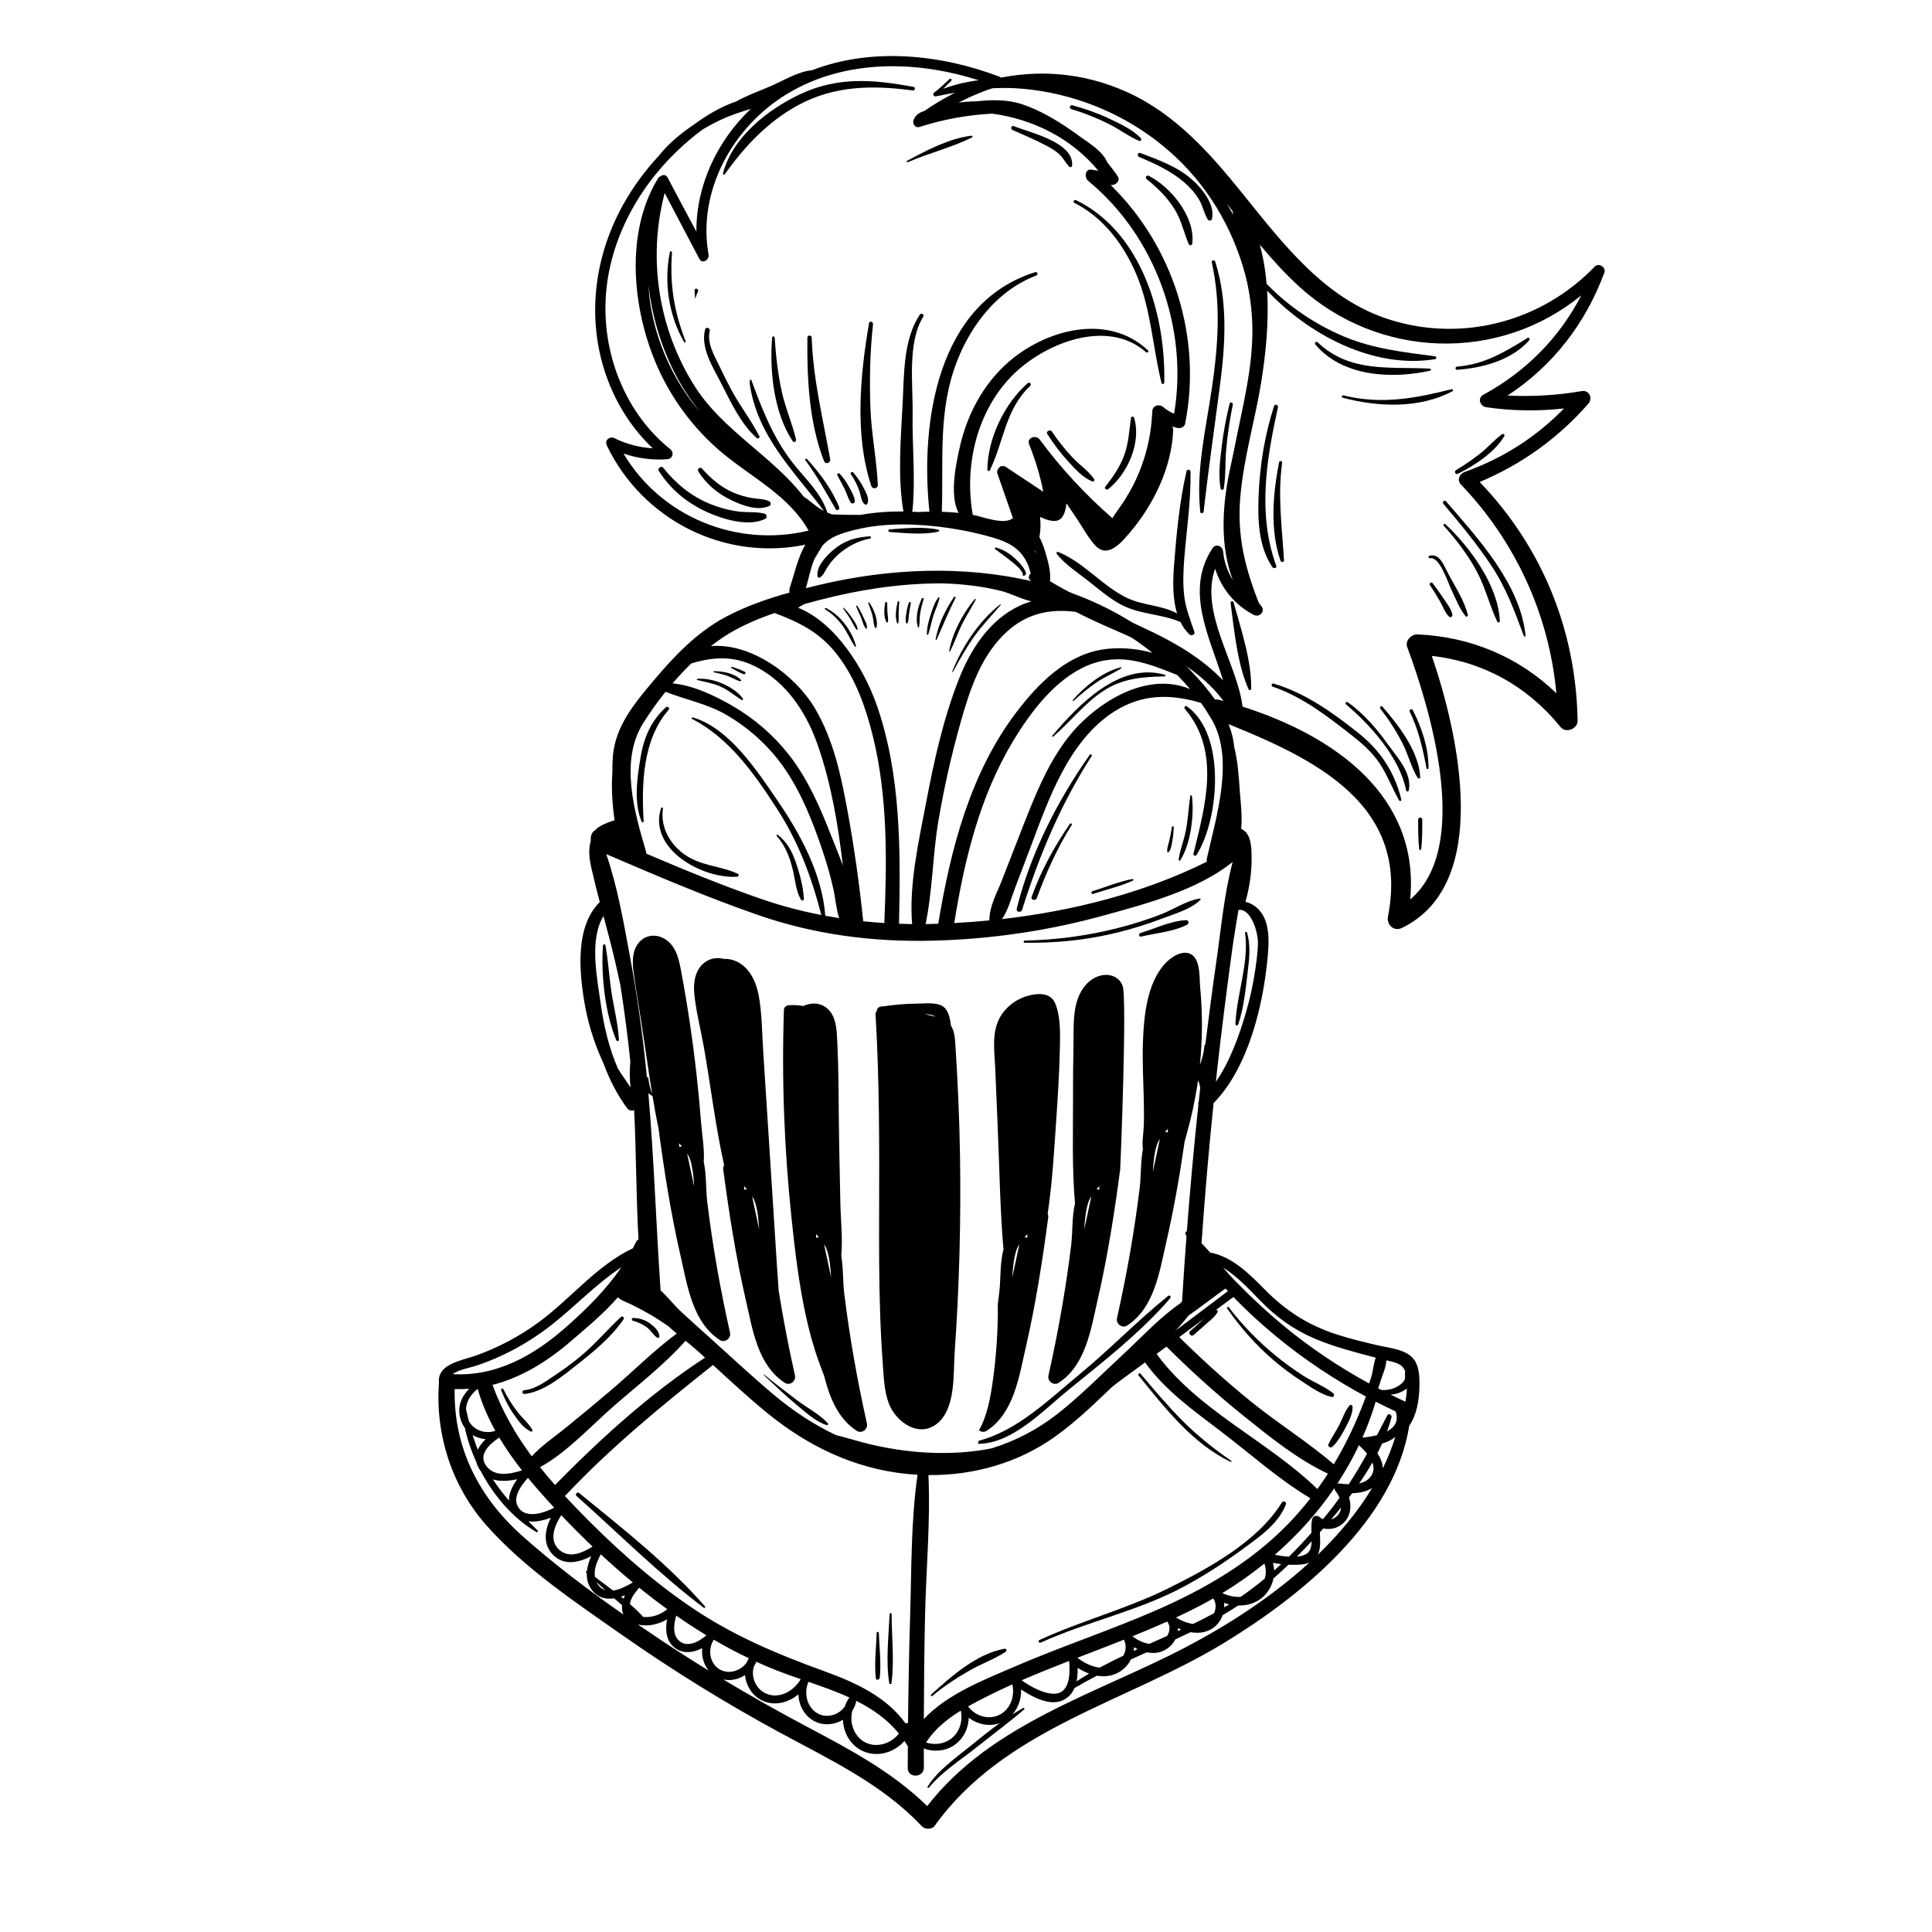 <?xml version="1.0" encoding="utf-8"?>
<!-- Generator: Adobe Illustrator 27.5.0, SVG Export Plug-In . SVG Version: 6.00 Build 0)  -->
<svg version="1.1" xmlns="http://www.w3.org/2000/svg" xmlns:xlink="http://www.w3.org/1999/xlink" x="0px" y="0px"
	width="300" height="300" viewBox="-15 20 250 250" style="enable-background:new 0 0 500 500;" xml:space="preserve">
<g id="objects">	
	<g>
		<g>
			<g>
				<g>
					<path d="M130.272,147.587c-0.448-1.253-1.769-1.671-2.983-1.314c-1.411,0.414-2.377,1.668-2.842,3.012
						c-0.642,1.856-0.497,3.994-0.537,5.928c-0.049,2.325-0.066,4.651-0.061,6.976c0.008,4.463-0.142,9.063,0.257,13.537
						c-0.403,1.684-0.301,3.786-0.487,5.314c-0.691,5.698-1.693,11.349-2.95,16.948c-0.165,0.737,0.674,1.372,1.325,0.946
						c3.527-2.308,4.17-6.954,5.048-10.767c1.28-5.553,2.162-11.196,2.91-16.842C129.986,171.071,130.858,149.227,130.272,147.587z
						 M125.308,179.07c0.068-1.21,0.185-2.401,0.496-3.406c0.096-0.311,0.243-0.606,0.42-0.892
						C125.915,176.204,125.613,177.637,125.308,179.07z M127.238,173.957c-0.113-0.051-0.235-0.073-0.354-0.067
						c0.121-0.139,0.245-0.277,0.374-0.413C127.253,173.637,127.246,173.798,127.238,173.957z"/>
					<path d="M121.544,149.837c-0.577-1.399-2.196-1.342-3.472-0.999c-1.592,0.427-3.016,1.507-3.772,2.982
						c-0.99,1.932-0.608,4.284-0.521,6.368c0.111,2.658,0.221,5.316,0.336,7.974c0.224,5.167,0.289,10.38,0.736,15.539
						c-0.473,1.72-0.351,3.949-0.545,5.548c-0.06,0.491-0.125,0.981-0.189,1.471c0.034,3.363-0.192,6.728-0.653,10.003
						c-0.299,2.12-0.709,4.455-1.783,6.356c0.273,0.218,0.662,0.285,1,0.064c3.527-2.308,4.17-6.954,5.048-10.767
						c1.28-5.553,2.162-11.196,2.91-16.842c0.023-0.178-0.009-0.329-0.073-0.458c0.633-4.252,0.868-8.626,1.158-12.881
						c0.179-2.625,0.34-5.256,0.404-7.886C122.177,154.307,122.327,151.735,121.544,149.837z M115.995,185.281
						c0.068-1.21,0.184-2.401,0.496-3.406c0.096-0.311,0.243-0.606,0.42-0.892C116.602,182.415,116.3,183.848,115.995,185.281z
						 M117.925,180.168c-0.113-0.051-0.235-0.073-0.353-0.067c0.121-0.139,0.245-0.277,0.374-0.413
						C117.94,179.848,117.933,180.008,117.925,180.168z"/>
					<path d="M87.869,197.987c-0.819-3.645-1.526-7.313-2.113-11.001c-0.173-2.311-0.31-4.624-0.458-6.936
						c-0.341-5.328-0.683-10.657-1.024-15.985c-0.171-2.664-0.335-5.329-0.513-7.993c-0.162-2.417-0.147-4.937-0.598-7.319
						c-0.321-1.697-1.139-3.485-2.757-4.298c-0.547-0.275-1.158-0.403-1.752-0.378c-0.797-0.195-1.642-0.109-2.361,0.386
						c-1.31,0.901-1.597,2.582-1.46,4.058c0.212,2.285,0.816,4.574,1.219,6.833c0.912,5.118,1.512,10.35,2.654,15.425
						c-0.097,0.143-0.15,0.326-0.121,0.546c0.748,5.646,1.63,11.289,2.91,16.842c0.879,3.812,1.521,8.459,5.048,10.767
						C87.195,199.359,88.034,198.723,87.869,197.987z M81.3,173.957c-0.008-0.16-0.015-0.32-0.021-0.48
						c0.129,0.136,0.254,0.274,0.374,0.413C81.535,173.884,81.413,173.907,81.3,173.957z M82.313,174.772
						c0.177,0.286,0.324,0.582,0.42,0.892c0.312,1.005,0.428,2.196,0.496,3.406C82.925,177.637,82.623,176.204,82.313,174.772z"/>
					<path d="M97.182,204.198c-1.257-5.599-2.259-11.25-2.95-16.948c-0.165-1.36-0.102-3.174-0.37-4.744
						c0.197-2.252-0.076-4.639-0.121-6.883c-0.05-2.483-0.101-4.966-0.151-7.449c-0.097-4.78-0.016-9.602-0.302-14.374
						c-0.082-1.369-0.388-2.898-1.691-3.619c-0.836-0.463-1.809-0.389-2.647-0.002c-0.601-0.114-1.216-0.146-1.882-0.102
						c-0.331,0.022-0.614,0.239-0.626,0.594c-0.311,8.997,0.042,18.01,0.981,26.963c0.442,4.211,0.945,8.441,1.845,12.582
						c0.439,2.021,0.981,4.022,1.684,5.968c0.218,0.603,0.442,1.225,0.687,1.841c0.712,2.793,1.771,5.519,4.217,7.12
						C96.508,205.57,97.348,204.934,97.182,204.198z M92.047,181.875c0.311,1.005,0.428,2.196,0.496,3.406
						c-0.305-1.433-0.606-2.866-0.916-4.298C91.804,181.269,91.951,181.564,92.047,181.875z M90.613,180.168
						c-0.008-0.16-0.015-0.32-0.021-0.48c0.129,0.136,0.254,0.274,0.374,0.413C90.848,180.095,90.726,180.118,90.613,180.168z"/>
					<path d="M67.874,118.071c0.422-2.561,1.339-4.793,3.289-6.543c0.227-0.204,0.56,0.089,0.353,0.327
						c-3.349,3.844-3.514,9.572-3.228,14.427c0.009,0.159-0.205,0.173-0.26,0.042C66.984,123.83,67.443,120.686,67.874,118.071z"/>
					<path d="M138.559,111.39c5.139,3.582,4.207,14.623,1.271,19.235c-0.126,0.198-0.46,0.099-0.399-0.151
						c1.526-6.222,3.562-13.266-1.112-18.746C138.181,111.566,138.346,111.242,138.559,111.39z"/>
					<path d="M85.66,128.029c1.102,0.863,1.789,2.056,2.251,3.367c0.53,1.501,1.041,3.339,1.112,4.93
						c0.008,0.193-0.266,0.28-0.366,0.111c-0.679-1.143-0.75-2.559-1.057-3.836c-0.396-1.649-0.951-3.124-2.083-4.417
						C85.428,128.083,85.552,127.945,85.66,128.029z"/>
					<path d="M116.567,137.569c1.786-7.129,5.223-13.898,9.434-19.88c0.107-0.152,0.365-0.024,0.261,0.139
						c-4.013,6.247-6.776,12.848-9.005,19.906C117.121,138.163,116.455,138.018,116.567,137.569z"/>
					<path d="M118.497,136.053c1.216-3.406,2.909-6.476,4.95-9.446c0.096-0.14,0.332-0.022,0.238,0.127
						c-1.858,2.966-3.32,6.198-4.523,9.477C119.012,136.618,118.348,136.469,118.497,136.053z"/>
					<path d="M113.886,90.852c1.253,0.337,2.24,1.118,3.108,2.069c0.19,0.208,1.308,1.542,0.421,1.578
						c-0.046,0.002-0.091-0.047-0.076-0.094c0.167-0.504-1.324-1.647-1.66-1.919c-0.614-0.497-1.275-0.946-1.904-1.425
						C113.675,90.986,113.773,90.822,113.886,90.852z"/>
					<path d="M92.895,91.105c1.411-1.187,2.849-1.582,4.652-1.708c0.205-0.014,0.202,0.283,0.008,0.312
						c-1.513,0.224-3.144,1.152-4.244,2.19c-0.521,0.492-0.979,1.047-1.343,1.665c-0.281,0.477-0.413,0.834-0.853,1.158
						c-0.104,0.076-0.297,0.014-0.321-0.119C90.561,93.305,91.984,91.87,92.895,91.105z"/>
					<path d="M69.945,154.924c-0.144-0.458-0.274-0.919-0.398-1.382c0.066,0.507,0.142,1.01,0.235,1.507
						C69.835,155.006,69.889,154.964,69.945,154.924z"/>
					<path d="M63.02,142.364c0.012-0.169,0.285-0.25,0.322-0.052c0.348,1.885,0.461,3.8,0.726,5.698
						c0.304,2.174,0.896,4.334,1.019,6.524c0.012,0.212-0.274,0.231-0.347,0.056C63.289,151.1,62.755,146.097,63.02,142.364z"/>
					<path d="M146.112,140.716c-0.021-0.147,0.216-0.181,0.256-0.042c0.476,1.68,0.299,3.298,0.093,5.012
						c-0.275,2.291-0.49,4.673-1.237,6.864c-0.061,0.18-0.367,0.184-0.358-0.037C145.017,148.635,146.652,144.592,146.112,140.716z"
						/>
					<path d="M97.453,61.826c0.059-0.344,0.554-0.208,0.517,0.123c-0.398,3.59-0.47,7.27-0.337,10.878
						c0.123,3.331,0.808,6.607,0.956,9.922c0.022,0.493-0.69,0.592-0.842,0.137C95.561,76.32,96.302,68.517,97.453,61.826z"/>
					<path d="M89.476,63.699c0.004-0.357,0.545-0.375,0.557-0.015c0.183,5.414,1.45,10.427,2.385,15.715
						c0.093,0.523-0.6,0.754-0.799,0.243C89.697,74.717,89.412,68.926,89.476,63.699z"/>
					<path d="M84.911,63.694c0.017-0.207,0.314-0.225,0.329-0.009c0.168,2.4,0.421,4.792,0.955,7.142
						c0.47,2.068,1.338,4.006,1.81,6.06c0.06,0.259-0.278,0.432-0.433,0.199C85.125,73.413,84.566,67.993,84.911,63.694z"/>
					<path d="M75.17,58.051c0.047-0.123,0.104-0.24,0.165-0.354c-0.004-0.045-0.01-0.089-0.013-0.134
						c-0.022-0.283-0.455-0.274-0.443,0.012c0.016,0.369,0.041,0.743,0.071,1.118C75.016,58.477,75.088,58.263,75.17,58.051z"/>
					<path d="M88.513,32.203c4.908-2.318,9.528-1.921,14.698-0.957c0.301,0.056,0.185,0.495-0.108,0.456
						c-5.154-0.683-10.077-0.647-14.757,1.87c-3.97,2.135-6.977,5.352-9.566,8.98c-0.08,0.112-0.259,0-0.227-0.121
						C79.777,37.764,84.32,34.184,88.513,32.203z"/>
					<path d="M91.884,98.68c-0.114-0.056-0.222,0.1-0.108,0.171c0.927,0.579,1.684,1.313,2.314,2.205
						c0.585,0.827,0.962,1.77,1.53,2.602c0.047,0.069,0.169,0.038,0.145-0.055C95.258,101.641,93.713,99.572,91.884,98.68z"/>
					<path d="M95.226,99.925c-0.31-0.45-0.644-0.896-1.049-1.265c-0.041-0.037-0.121,0.007-0.085,0.061
						c0.319,0.47,0.668,0.916,0.963,1.404c0.262,0.433,0.449,0.955,0.775,1.337c0.061,0.072,0.165,0.001,0.151-0.081
						C95.893,100.865,95.519,100.35,95.226,99.925z"/>
					<path d="M96.719,99.855c-0.229-0.502-0.473-1.014-0.798-1.461c-0.044-0.06-0.156-0.001-0.13,0.069
						c0.184,0.488,0.426,0.954,0.626,1.437c0.191,0.461,0.288,1.055,0.631,1.423c0.048,0.052,0.13,0.016,0.135-0.051
						C97.223,100.806,96.909,100.272,96.719,99.855z"/>
					<path d="M97.465,97.959c-0.041-0.055-0.141-0.001-0.119,0.063c0.186,0.55,0.416,1.079,0.554,1.645
						c0.124,0.505,0.119,1.045,0.303,1.528c0.037,0.098,0.203,0.076,0.225-0.022C98.645,100.189,98.051,98.744,97.465,97.959z"/>
					<path d="M99.841,99.35c-0.034-0.437-0.032-0.875-0.038-1.314c-0.002-0.141-0.234-0.197-0.26-0.042
						c-0.124,0.723-0.244,1.865,0.181,2.51c0.039,0.06,0.153,0.07,0.171-0.017C99.971,100.114,99.871,99.727,99.841,99.35z"/>
					<path d="M101.361,97.896c0.007-0.115-0.175-0.148-0.202-0.033c-0.194,0.828-0.365,1.931-0.088,2.754
						c0.025,0.075,0.157,0.104,0.175,0.005c0.075-0.419,0.024-0.848,0.035-1.272C101.293,98.865,101.331,98.381,101.361,97.896z"/>
					<path d="M102.613,97.986c-0.166,0.455-0.271,0.921-0.34,1.4c-0.059,0.414-0.155,0.856,0.002,1.253
						c0.023,0.059,0.126,0.063,0.153,0.006c0.157-0.335,0.135-0.701,0.178-1.064c0.06-0.51,0.162-1.014,0.252-1.519
						C102.888,97.901,102.671,97.827,102.613,97.986z"/>
					<path d="M104.286,97.427c-0.495,1.041-0.889,2.598-0.499,3.726c0.019,0.056,0.116,0.077,0.13,0.004
						c0.106-0.527,0.07-1.07,0.131-1.605c0.08-0.694,0.275-1.352,0.466-2.021C104.551,97.4,104.349,97.293,104.286,97.427z"/>
					<path d="M106.454,97.283c-0.502,0.6-0.752,1.421-0.992,2.157c-0.278,0.851-0.528,1.735-0.522,2.635
						c0.001,0.096,0.134,0.118,0.165,0.027c0.271-0.783,0.415-1.604,0.659-2.396c0.241-0.783,0.658-1.547,0.807-2.349
						C106.583,97.296,106.505,97.221,106.454,97.283z"/>
					<path d="M108.437,97.272c-1.086,1.586-2.042,3.559-2.368,5.464c-0.014,0.083,0.09,0.115,0.125,0.038
						c0.815-1.804,1.532-3.611,2.442-5.375C108.706,97.265,108.524,97.145,108.437,97.272z"/>
					<path d="M111.145,97.52c-1.516,1.768-2.908,4.395-3.319,6.702c-0.012,0.068,0.084,0.13,0.122,0.056
						c0.56-1.105,0.947-2.288,1.491-3.402c0.548-1.122,1.234-2.162,1.815-3.264C111.29,97.544,111.202,97.454,111.145,97.52z"/>
					<path d="M114.44,98.194c-2.755,2.144-4.96,5.497-6.225,8.718c-0.02,0.051,0.061,0.088,0.087,0.04
						c0.865-1.602,1.757-3.194,2.821-4.675c1.029-1.433,2.264-2.671,3.384-4.026C114.542,98.21,114.477,98.166,114.44,98.194z"/>
					<path d="M135.732,107.317c-5.865-1.694-11.211,3.916-14.57,7.888c-0.065,0.077,0.028,0.187,0.109,0.118
						c2.198-1.875,3.983-4.233,6.402-5.853c2.525-1.692,5.085-1.88,8.026-1.946C135.814,107.52,135.851,107.351,135.732,107.317z"/>
					<path d="M130.03,106.346c-2.332,0.583-4.654,2.459-6.207,4.235c-0.061,0.07,0.028,0.174,0.1,0.108
						c0.976-0.879,1.972-1.728,3.069-2.455c0.992-0.657,2.09-1.116,3.089-1.751C130.15,106.44,130.116,106.325,130.03,106.346z"/>
					<path d="M81.119,110.371c-1.199-1.583-3.924-2.714-5.888-2.526c-0.074,0.007-0.108,0.118-0.023,0.14
						c0.985,0.261,1.963,0.401,2.911,0.804c1.07,0.455,1.872,1.167,2.834,1.781C81.085,110.655,81.205,110.484,81.119,110.371z"/>
					<path d="M80.886,108c-0.736-0.853-2.428-1.169-3.499-1.147c-0.075,0.001-0.102,0.117-0.022,0.136
						c0.589,0.138,1.183,0.264,1.755,0.462c0.568,0.197,1.089,0.573,1.671,0.7C80.879,108.171,80.948,108.073,80.886,108z"/>
					<path d="M81.387,106.94c-0.517-0.281-1.114-0.463-1.668-0.655c-0.091-0.032-0.157,0.108-0.071,0.156
						c0.512,0.285,1.045,0.61,1.598,0.807C81.426,107.312,81.558,107.033,81.387,106.94z"/>
					<path d="M139.233,122.987c-0.016-0.13-0.191-0.085-0.208,0.022c-0.25,1.574-0.288,3.147-0.627,4.713
						c-0.257,1.187-0.738,2.331-0.879,3.534c-0.014,0.116,0.153,0.153,0.21,0.064C139.089,129.193,139.543,125.46,139.233,122.987z"
						/>
					<path d="M136.629,127.055c-0.078,0.626-0.212,1.24-0.353,1.854c-0.1,0.433-0.289,0.849-0.235,1.294
						c0.01,0.08,0.136,0.12,0.188,0.057c0.33-0.393,0.382-0.965,0.474-1.459c0.107-0.574,0.148-1.159,0.188-1.741
						C136.902,126.892,136.649,126.891,136.629,127.055z"/>
					<path d="M100.377,228.868c0-0.168-0.254-0.176-0.262-0.007c-0.124,2.873-0.515,6.109-0.043,8.95
						c0.029,0.173,0.263,0.12,0.283-0.03C100.746,234.918,100.374,231.768,100.377,228.868z"/>
					<path d="M98.72,231.301c-0.006-0.178-0.273-0.188-0.278-0.007c-0.063,1.932-0.321,3.943-0.111,5.869
						c0.033,0.307,0.478,0.217,0.508-0.053C99.047,235.206,98.782,233.211,98.72,231.301z"/>
					<path d="M114.989,233.346c-3.629,0.654-6.854,3.546-9.502,5.926c-0.118,0.106,0.047,0.282,0.166,0.18
						c1.465-1.252,3.155-2.338,4.826-3.299c1.512-0.869,3.207-1.459,4.657-2.416C115.334,233.608,115.234,233.302,114.989,233.346z"
						/>
					<path d="M150.875,214.419c-3.161,5.111-9.555,8.564-14.822,11.167c-5.358,2.648-11.149,4.133-16.56,6.64
						c-0.218,0.101-0.042,0.426,0.175,0.328c6.166-2.8,12.758-4.097,18.758-7.374c2.569-1.404,5.028-2.992,7.382-4.731
						c2.157-1.593,4.585-3.209,5.591-5.789C151.52,214.35,151.045,214.145,150.875,214.419z"/>
					<path d="M159.645,201.851c-0.614,0.703-0.907,1.694-1.332,2.521c-0.443,0.862-1.02,1.654-1.418,2.536
						c-0.13,0.288,0.292,0.498,0.497,0.312c0.753-0.686,1.279-1.639,1.743-2.535c0.417-0.804,0.924-1.741,0.885-2.664
						C160.013,201.85,159.782,201.694,159.645,201.851z"/>
					<path d="M76.228,227.87c-4.743-5.435-10.722-10.145-16.309-14.689c-0.224-0.183-0.544,0.199-0.327,0.392
						c5.423,4.82,10.693,10.112,16.486,14.477C76.188,228.133,76.313,227.968,76.228,227.87z"/>
					<path d="M53.893,205.029c-0.472-0.847-1.295-1.509-1.889-2.279c-0.719-0.933-1.358-1.935-1.874-2.994
						c-0.09-0.185-0.347-0.035-0.275,0.147c0.428,1.088,0.927,2.113,1.601,3.072c0.575,0.818,1.284,1.831,2.216,2.26
						C53.801,205.294,53.977,205.18,53.893,205.029z"/>
					<path d="M136.149,187.697c-3.944,3.177-7.486,6.859-11.401,10.09c-3.924,3.239-8.093,7.345-13.107,8.651
						c-0.002,0.014-0.001,0.027-0.005,0.042c-0.025,0.12-0.06,0.231-0.093,0.343c4.387,0.055,8.532-4.387,11.685-6.948
						c4.513-3.665,9.395-7.465,13.196-11.881C136.592,187.799,136.356,187.531,136.149,187.697z"/>
					<path d="M92.124,204.172c-1.07-1.173-2.677-1.989-3.948-2.95c-1.448-1.095-2.89-2.199-4.296-3.347
						c-0.033-0.027-0.08,0.029-0.048,0.058c1.405,1.297,2.769,2.64,4.248,3.854c1.15,0.944,2.46,2.179,3.898,2.621
						C92.114,204.449,92.219,204.277,92.124,204.172z"/>
					<path d="M73.718,64.149c-1.504-3.854-2.063-7.357-1.762-11.485c0.011-0.154-0.24-0.2-0.272-0.044
						c-0.801,3.86-0.144,8.222,1.833,11.636C73.592,64.386,73.77,64.283,73.718,64.149z"/>
					<path d="M110.692,37.561c-2.874,0.345-5.805,1.899-8.32,3.248c-0.116,0.063-0.023,0.23,0.095,0.179
						c2.706-1.175,5.677-1.898,8.311-3.2C110.912,37.722,110.821,37.545,110.692,37.561z"/>
					<path d="M167.545,195.466c-1.116-0.926-3.007-1.083-4.374-1.406c-1.76-0.416-3.517-0.835-5.237-1.395
						c-3.706-1.206-6.592-3.078-9.318-5.846c-1.974-2.004-4.2-4.22-7.029-4.748c-0.362-0.41-0.729-0.812-1.11-1.198
						c0.419-6.052,0.938-12.097,1.562-18.132c4.482-4.581,6.387-12.573,6.969-18.635c0.22-2.291,0.463-5.451-1.762-6.941
						c-0.333-0.223-0.709-0.377-1.087-0.465c0.617-2.13,0.896-4.485,0.775-6.671c-0.063-1.139-0.307-2.317-1.328-2.775
						c0.171-1.705-0.086-3.627-0.176-4.903c-0.13-1.836-0.251-3.833-0.721-5.691c-0.026-0.231-0.057-0.461-0.093-0.688
						c-0.629-3.971-3.882-7.589-6.657-10.321c-5.099-5.019-11.249-8.244-17.846-10.034c0.059-1.734-0.407-3.118-1.203-4.248
						c0.541-1.235,0.802-2.582,0.715-3.932c-0.011-0.175-0.025-0.362-0.044-0.552c0.9,0.417,1.895,0.765,2.556,0.334
						c0.539-0.353,0.759-1.207,0.871-2.083c0.46,0.678,0.918,1.356,1.374,2.037c0.744,1.111,1.438,2.439,2.354,3.418
						c1.648,1.762,3.429-0.459,4.503-1.72c3.057-3.588,5.416-8.477,5.571-13.257c0.006-0.171-0.05-0.317-0.141-0.436
						c0.213,0.075,0.431,0.143,0.66,0.196c0.4,0.093,0.937-0.088,1.028-0.548c2.209-11.184-1.538-22.967-9.637-30.884
						c0.587,0.079,1.334-0.503,0.909-1.139c-0.415-0.62-0.867-1.216-1.348-1.789c-0.546-1.414-2.426-2.557-3.55-3.354
						c-0.401-0.303-0.81-0.598-1.23-0.874c-1.907-1.317-3.974-2.53-6.147-3.267c-1.93-0.654-3.966-0.63-5.975-0.409
						c-0.782,0.008-1.563,0.061-2.34,0.166c1.643-0.848,3.359-1.557,5.159-2.123c0.506-0.159,0.692-1.017,0.12-1.234
						c-7.637-2.905-16.545-3.802-24.241-0.831c-1.823,0.157-3.813,1.4-5.402,2.081c-1.405,0.602-3.008,1.173-4.41,1.958
						c-1.936,0.662-3.74,1.724-5.409,2.949c-1.698,1.136-3.36,2.502-4.612,4.091c-1.795,1.925-3.361,4.07-4.632,6.36
						c-3.841,6.926-4.776,15.147-1.973,22.619c1.266,3.376,3.237,6.397,5.827,8.864c-1.713-0.106-3.373-0.53-4.951-1.306
						c-0.616-0.303-1.319,0.254-0.997,0.926c4.668,9.752,15.333,14.994,25.691,12.853c-0.944,1.612-1.37,3.608-2.022,5.632
						c-0.067,0.21-0.062,0.395-0.012,0.556c-2.878,0.805-5.726,1.794-8.33,3.191c-3.71,1.99-6.651,5.087-9.328,8.279
						c-2.417,2.883-4.886,5.815-5.207,9.711c-0.057,0.68-0.075,1.37-0.064,2.066c-0.161,2.066,0.001,4.23,0.28,6.23
						c-0.212,0.048-0.424,0.129-0.629,0.203c-0.528,0.191-1.047,0.421-1.514,0.735c-0.137,0.092-0.268,0.218-0.385,0.36
						c-0.025,0.007-0.05,0.015-0.072,0.031c-0.422,0.305-0.519,0.81-0.476,1.336c-0.346,1.113-0.186,2.34,0.069,3.478
						c0.333,1.486,0.707,2.962,1.093,4.437c-3.143,3.096-2.674,8.755-2.027,12.748c0.426,2.631,1.203,5.216,2.292,7.649
						c0.083,0.187,0.171,0.38,0.258,0.575c0.736,2.008,1.708,3.926,3.015,5.699c0.241,0.328,0.612,0.367,0.908,0.245
						c0.285,5.576,0.248,11.195,0.57,16.768c-0.113,0.022-0.219,0.086-0.28,0.214c-0.147,0.305-0.3,0.605-0.457,0.901
						c-4.669,2.216-8.014,6.495-12.119,9.526c-2.525,1.865-5.336,3.351-8.297,4.392c-1.759,0.618-4.903,1.055-4.676,3.471
						c-0.001,0.008-0.003,0.015-0.004,0.023c-0.467,6.719,1.664,13.36,6.139,18.425c4.91,5.557,11.509,9.953,17.548,14.188
						c6.551,4.592,13.365,8.808,20.399,12.62c6.504,3.525,13.282,6.686,18.425,12.158c0.389,0.414,1.289,0.422,1.637-0.064
						c9.04-12.625,24.863-15.987,37.49-23.699c10-6.108,21.946-15.763,23.928-28.081c0.975-1.429,1.273-3.286,1.312-4.986
						C168.705,198.141,168.683,196.41,167.545,195.466z M163.71,198.507c0.234-0.691,0.646-1.636,0.687-2.48
						c0.508,0.114,1.031,0.227,1.491,0.429c0.504,0.221,0.787,0.576,0.948,1c-0.042,0.112-0.037,0.24-0.029,0.368
						c0.029,0.491,0.03,0.733-0.348,1.112c-0.686,0.688-1.744,1.006-2.701,0.926c-0.139-0.072-0.281-0.14-0.419-0.213
						C163.475,199.255,163.59,198.86,163.71,198.507z M148.063,188.292c2.082,2.151,4.367,3.791,7.133,4.956
						c2.516,1.059,5.188,1.745,7.829,2.435c-0.294,0.766-0.361,1.739-0.565,2.444c-0.082,0.285-0.19,0.585-0.297,0.893
						c-3.796-2.075-7.405-4.478-10.766-7.222c-2.349-1.918-4.562-3.995-6.679-6.166c-0.498-0.511-0.977-1.054-1.452-1.605
						C145.06,185.14,146.536,186.714,148.063,188.292z M143.58,186.734c2.066,2.261,4.311,4.352,6.678,6.295
						c3.577,2.937,7.427,5.496,11.49,7.684c-1.126,3.065-2.497,6.006-4.157,8.77c-3.325-2.873-7.153-5.247-10.572-8.007
						c-3.525-2.846-6.871-5.896-10.073-9.1c0.647-0.685,1.26-1.4,1.847-2.142C140.417,189.107,141.983,187.863,143.58,186.734z
						 M160.846,207.012c0.324,0.304,0.709,0.677,1.047,1.093c-0.745,1.344-1.521,2.662-2.363,3.957
						c-0.445-0.012-0.882-0.056-1.273-0.099c-0.075-0.008-0.143-0.001-0.205,0.018C159.093,210.395,160.029,208.737,160.846,207.012
						z M143.391,227.413c0.219,0.076,0.443,0.138,0.669,0.19c-0.213,0.132-0.427,0.262-0.642,0.389
						C143.427,227.798,143.419,227.604,143.391,227.413z M143.174,226.143c1.898-1.153,3.717-2.428,5.436-3.817
						c0.235,0.631,0.235,1.316,0.043,1.949c-1.005,0.836-2.044,1.626-3.114,2.361C144.736,226.683,143.913,226.49,143.174,226.143z
						 M134.609,228.366c-6.07,2.648-12.372,4.719-18.45,7.349c-3.932,1.701-8.588,3.501-11.616,6.732
						c0.013-4.409,0.06-8.818,0.154-13.226c0.129-6.059,0.716-12.279,0.441-18.346c5.813,0.057,11.572-1.546,16.355-4.952
						c2.996-2.134,5.616-4.754,8.272-7.284c0.141-0.135,0.29-0.269,0.433-0.404c1.025-0.567,1.948-1.339,2.833-2.134
						c2.612,3.732,6.324,6.357,9.914,9.089c3.783,2.879,7.521,6.245,11.624,8.686c-0.894,1.146-1.848,2.253-2.874,3.311
						C146.887,222.146,140.898,225.623,134.609,228.366z M137.423,230.685c0.14,0.064,0.282,0.123,0.426,0.179
						c-0.145,0.067-0.29,0.134-0.436,0.2C137.426,230.938,137.428,230.812,137.423,230.685z M137.17,229.306
						c1.037-0.483,2.064-0.986,3.08-1.515c0.587-0.306,1.167-0.625,1.741-0.953c0.397,0.564,0.389,1.287,0.106,1.909
						c-0.887,0.486-1.79,0.946-2.702,1.388C138.612,230.041,137.828,229.701,137.17,229.306z M131.537,231.736
						c1.511-0.611,3.013-1.243,4.499-1.911c0.011,0.019,0.021,0.039,0.034,0.058c0.401,0.564,0.304,1.254-0.042,1.807
						c-0.766,0.342-1.533,0.681-2.3,1.021C132.938,232.618,132.184,232.22,131.537,231.736z M132.203,233.394
						c-0.169,0.076-0.337,0.154-0.506,0.231c0.023-0.156,0.036-0.314,0.038-0.473C131.888,233.238,132.044,233.319,132.203,233.394z
						 M124.416,234.514c2.01-0.777,4.025-1.544,6.029-2.34c0.004,0.01,0.006,0.02,0.011,0.03c0.327,0.691,0.237,1.423-0.099,2.045
						c-1.032,0.489-2.052,0.998-3.052,1.539C126.257,235.685,125.254,235.154,124.416,234.514z M125.93,236.56
						c-0.549,0.322-1.09,0.657-1.622,1.006c0.117-0.565,0.15-1.163,0.139-1.747C124.912,236.115,125.412,236.37,125.93,236.56z
						 M121.362,239.167c-1.401-0.013-2.961-0.902-4.167-1.738c1.784-0.772,3.588-1.498,5.397-2.207
						c0.252-0.099,0.503-0.196,0.755-0.294C123.477,236.473,123.498,239.186,121.362,239.167z M114.401,241.855
						c-1.427,0.775-3.223,0.217-4.129-1.052c0.869-0.488,1.759-0.94,2.634-1.381c1.018-0.513,2.049-0.997,3.088-1.463
						C116.341,239.434,115.798,241.097,114.401,241.855z M108.107,244.963c-0.943,0.737-2.181,0.868-3.278,0.521
						c1.126-1.754,2.735-3.047,4.499-4.129C109.604,242.672,109.211,244.1,108.107,244.963z M134.413,194.849
						c-0.001-0.001-0.002-0.002-0.003-0.004c0.372-0.337,0.738-0.678,1.099-1.024c3.329,3.339,6.815,6.511,10.495,9.462
						c3.316,2.66,6.926,5.583,10.832,7.408c-0.435,0.675-0.895,1.335-1.367,1.987C148.919,206.316,139.748,202.427,134.413,194.849z
						 M145.261,137.723c0.005,0,0.009,0.001,0.013,0c0.1,0.035,0.205,0.035,0.307,0.011c1.402,0.224,2.175,2.891,2.19,4.124
						c0.013,1.163-0.168,2.397-0.328,3.534c-0.268,1.904-0.68,3.788-1.219,5.634c-0.856,2.93-2.042,6.286-3.89,8.958
						c0.072-0.663,0.138-1.327,0.213-1.99c0.571-5.053,1.216-10.097,1.903-15.136C144.679,141.168,144.979,139.45,145.261,137.723z
						 M141.861,113.219c2.873,5.073,0.507,12.541-0.697,17.875c-0.035,0.153-0.024,0.286,0.014,0.403
						c-8.129,4.049-17.382,6.391-26.517,7.432c0.809-1.189,1.171-2.666,1.684-4.02c0.627-1.649,1.253-3.297,1.879-4.946
						c1.283-3.378,2.491-6.818,4.197-10.013c1.645-3.079,3.806-6.018,6.801-7.905c3.603-2.269,7.229-2.261,11.18-1.092
						C140.93,111.685,141.42,112.44,141.861,113.219z M139.001,109.172c-5.835-2.475-12.715,2.062-16.136,6.708
						c-2.495,3.389-4.037,7.325-5.561,11.215c-0.899,2.296-1.793,4.594-2.69,6.891c-0.649,1.662-1.605,3.312-1.585,5.113
						c-1.524,0.148-3.042,0.264-4.548,0.343c1.311-8.185,3.305-16.416,7.632-23.575c2.283-3.777,5.498-8.069,9.707-9.788
						c4.21-1.718,7.756-0.221,11.498,1.259C137.903,107.928,138.464,108.541,139.001,109.172z M125.976,99.493
						c2.491,1.134,4.874,2.512,7.092,4.162c0.358,0.267,0.712,0.545,1.065,0.826c-2.229-0.624-4.609-0.767-6.67-0.402
						c-4.595,0.811-8.134,4.41-10.859,7.972c-6.053,7.911-8.594,17.813-10.195,27.479c-0.426,0.014-0.854,0.031-1.277,0.039
						c-0.12,0.002-0.24,0.002-0.36,0.004c0.905-4.342,0.91-8.933,1.653-13.326c0.736-4.344,1.709-8.648,2.91-12.887
						c1.204-4.25,2.661-8.673,6.054-11.708C118.565,98.81,122.239,98.656,125.976,99.493z M86.795,32.186
						c7.55-4.608,17.004-4.393,25.197-1.684c-2.615,0.98-5.062,2.255-7.363,3.848c-0.593,0.191-1.067,0.452-1.346,1.031
						c-0.034,0.053-0.058,0.109-0.076,0.166c-0.001,0.002-0.002,0.004-0.003,0.007c-0.001,0.002,0,0.004-0.001,0.006
						c-0.142,0.475,0.219,1.05,0.812,0.859c3.048-0.981,6.209-1.548,9.385-1.713c5.286,0.718,10.254,3.186,13.724,7.387l-0.878-0.14
						c-0.866-0.138-0.949,1.031-0.44,1.447c8.684,7.122,12.992,19.095,11.123,30.127c-0.501-0.199-0.96-0.469-1.393-0.844
						c-0.524-0.454-1.401-0.235-1.431,0.538c-0.103,2.72-0.67,5.375-1.701,7.896c-0.512,1.251-1.146,2.454-1.87,3.594
						c-0.514,0.809-1.108,1.535-1.591,2.343c-3.479-3.034-6.647-6.441-9.414-10.191c-0.477-0.647-1.704-0.21-1.365,0.626
						c0.814,2.007,1.425,4.042,1.84,6.147c-1.627-1.078-3.254-2.157-4.881-3.236c-0.164-0.109-0.342-0.117-0.508-0.07
						c-0.121-0.012-0.235,0.037-0.285,0.146c-0.231,0.19-0.369,0.502-0.267,0.796c0.671,1.927,1.342,3.853,2.014,5.78
						c-1.183,0.929-3.93-0.194-5.2-0.435c-1.114-6.248,0.467-13.212,4.946-17.864c4.078-4.234,12.355-7.69,17.485-3.175
						c0.165,0.145,0.393-0.1,0.232-0.251c-5.259-4.929-13.464-2.65-18.321,1.768c-3.004,2.733-5.004,6.471-5.938,10.403
						c-0.513,2.162-1.495,6.544-0.236,8.87c-0.724-0.074-1.449-0.121-2.176-0.144c0.225-6.149-0.435-12.209,1.513-18.205
						c1.717-5.287,5.367-10.341,10.713-12.365c0.272-0.103,0.15-0.524-0.133-0.436c-12.707,3.971-14.911,19.453-13.691,30.991
						c-0.304,0.004-0.609,0.01-0.914,0.02c-0.187,0.006-0.374,0.018-0.561,0.026c-0.261-0.014-0.522-0.029-0.784-0.039
						c0.035-0.067,0.059-0.139,0.067-0.216c0.406-4.068-0.058-8.323,0.013-12.419c0.068-3.844-0.716-9.23,1.384-12.614
						c0.178-0.287-0.276-0.519-0.458-0.244c-2.131,3.217-2.022,7.624-2.211,11.342c-0.232,4.57-0.678,9.586,0.095,14.118
						c-1.853-0.017-3.721,0.115-5.542,0.443c-1.23,0.013-2.458-0.021-3.688-0.059c-0.212-0.076-0.422-0.157-0.628-0.249
						c0.002-0.015,0.002-0.031-0.003-0.048c-0.853-2.608-2.911-4.358-4.544-6.481c-2.473-3.217-3.868-6.798-5.257-10.571
						c-0.035-0.096-0.123-0.12-0.191-0.093c-0.005,0.142-0.024,0.28-0.051,0.416c0.95,6.877,5.658,11.308,9.62,16.57
						c-0.306-0.16-0.603-0.338-0.89-0.537c-0.591-0.411-1.123-0.943-1.738-1.319c-4.001-5.18-10.445-8.566-14.036-14.183
						c-4.75-7.429-6.178-16.612-3.944-25.097c1.503,2.839,2.992,5.684,4.488,8.526c0.38,0.722,1.308,0.118,1.19-0.546
						C75.225,44.714,79.8,36.456,86.795,32.186z M118.639,95.244c-8.947-2.12-18.624-1.695-27.583,0.432
						c-0.588,0.14-1.18,0.285-1.773,0.435c0.34-1.223,0.618-2.6,1.097-3.769c0.108-0.176,0.215-0.351,0.318-0.527
						c0.234-0.399,0.466-0.796,0.707-1.185c1.005-1.147,2.341-1.583,3.99-2.012c2.864-0.745,5.879-0.872,8.823-0.673
						c3.067,0.208,6.213,0.736,9.17,1.589c1.925,0.556,3.518,1.319,4.446,3.15C118.245,93.497,118.419,94.376,118.639,95.244z
						 M75.497,73.198c-0.157-0.182-0.319-0.358-0.469-0.546c-3.05-3.824-5.083-8.432-5.863-13.26
						c-0.133-0.826-0.206-1.633-0.249-2.431c0.45,3.833,1.53,7.598,3.281,11.088C73.124,69.898,74.244,71.602,75.497,73.198z
						 M65.682,78.69c1.806,0.613,3.689,0.871,5.639,0.738c0.728-0.05,0.957-0.866,0.4-1.314c-5.67-4.561-8.627-11.893-8.363-19.098
						c0.271-7.413,3.966-14.417,9.272-19.483c1.032-0.986,2.13-1.929,3.29-2.778c0.763-0.456,1.549-0.874,2.352-1.254
						c1.264-0.598,2.564-1.008,3.88-1.416c-4.351,4.147-7.078,9.896-7.04,15.894c-1.251-2.342-2.502-4.683-3.74-7.032
						c-0.21-0.399-0.679-0.348-0.959-0.095c-0.079,0.014-0.154,0.055-0.211,0.147c-4.733,7.589-3.224,18.744,0.757,26.301
						c1.924,3.653,4.551,6.895,7.751,9.508c3.836,3.134,8.414,5.409,10.923,9.85C80.396,90.894,70.561,86.922,65.682,78.69z
						 M89.092,98.159c0.683-0.187,1.364-0.369,2.038-0.543c5.007-1.295,10.17-2.096,15.35-2.127
						c0.259-0.002,0.518,0.006,0.777,0.009c2.477,0.088,4.945,0.383,7.352,0.986c1.123,0.281,2.53,1.036,3.856,1.329
						c-0.514,0.151-1.022,0.334-1.521,0.568c-3.929,1.846-6.353,5.645-7.889,9.559c-1.985,5.057-3.192,10.522-4.203,15.845
						c-0.949,4.994-2.253,10.689-1.823,15.792c-0.567-0.005-1.131-0.027-1.696-0.045c0.205-9.419,0.263-19.32-2.892-28.322
						c-1.573-4.487-5.218-10.587-10.167-12.57C88.541,98.472,88.813,98.31,89.092,98.159z M77.739,103.039
						c2.244-1.645,4.829-2.801,7.5-3.715c3.196,1.21,5.906,2.517,8.164,5.482c2.311,3.034,3.622,6.714,4.529,10.383
						c1.962,7.939,1.83,16.139,1.5,24.251c-0.915-0.056-1.825-0.138-2.733-0.232c-0.486-4.721-1.146-9.423-1.997-14.093
						c-0.845-4.64-1.829-9.394-4.273-13.495c-2.54-4.26-8.207-8.443-13.43-8.017C77.245,103.41,77.492,103.221,77.739,103.039z
						 M74.443,105.852c3.145-0.948,6.006-1.066,9.215,0.896c3.584,2.192,5.839,5.863,7.189,9.751
						c1.713,4.929,2.603,10.224,3.219,15.508c-0.507-1.413-1.074-2.752-1.509-3.865c-1.424-3.647-3.03-7.36-5.459-10.459
						c-2.003-2.556-4.491-4.707-7.301-6.334c-2.152-1.246-5.077-2.684-7.769-2.92C72.799,107.534,73.607,106.666,74.443,105.852z
						 M68.192,113.634c0.855-1.376,1.846-2.77,2.931-4.118c2.659,1.055,5.458,1.552,8.016,3.068c2.91,1.725,5.492,4.096,7.407,6.888
						c2.185,3.185,3.634,6.884,4.865,10.526c0.564,1.669,1.056,3.363,1.435,5.083c0.279,1.266,0.345,2.537,0.743,3.725
						c-0.6-0.093-1.199-0.197-1.798-0.308c-0.406-5.393-3.206-10.56-6.207-14.94c-2.618-3.821-6.258-9.397-10.964-10.728
						c-0.112-0.032-0.171,0.136-0.071,0.188c4.861,2.521,8.077,7.123,10.992,11.634c2.793,4.321,4.466,8.825,5.74,13.75
						c-2.589-0.502-5.155-1.176-7.702-2.052c-5.054-1.739-10.02-3.787-14.951-5.887c-0.003-0.105-0.015-0.214-0.049-0.329
						C67.087,125.071,65.189,118.464,68.192,113.634z M64.939,158.243c-1.13-2.632-1.803-5.439-2.203-8.341
						c-0.455-3.303-1.53-8.283,0.356-11.367c0.558,2.095,1.118,4.191,1.602,6.303c0.199,0.867,0.39,1.735,0.576,2.605
						c0.517,3.288,0.949,6.59,1.295,9.9c-0.092,1.066-0.114,2.26,0.037,3.376C66.047,159.897,65.457,159.088,64.939,158.243z
						 M66.511,143.737c-0.816-4.39-1.598-8.96-3.062-13.212c6.476,2.777,12.986,5.569,19.641,7.877
						c7.329,2.542,14.861,3.512,22.603,3.322c7.487-0.184,14.949-1.277,22.17-3.271c5.366-1.482,12.076-3.243,16.645-6.917
						c-1.122,4.195-1.512,8.773-2.126,12.984c-0.511,3.505-0.967,7.018-1.398,10.533c-0.04,0.084-0.087,0.164-0.131,0.246
						c-0.061,0.839-0.28,1.697-0.586,2.478c0.338-3.319,0.353-6.67,0.035-9.991c-0.113-1.185,0.062-3.417-1.04-4.215
						c-1.14-0.824-2.776,0.307-3.544,1.158c-2.344,2.595-2.715,6.898-2.827,10.221c-0.083,2.438,0.06,4.876,0.115,7.313
						c0.025,1.139,0.037,2.279,0,3.418c-0.032,0.977-0.253,2.044-0.117,3.027c-0.303,1.608-0.23,3.505-0.401,4.914
						c-0.691,5.698-1.693,11.349-2.95,16.948c-0.165,0.737,0.674,1.372,1.326,0.946c3.527-2.308,4.17-6.954,5.048-10.767
						c0.995-4.317,1.748-8.688,2.386-13.073c0.105-0.377,0.207-0.752,0.309-1.115c0.566-2.014,1.001-4.061,1.324-6.128
						c0.033-0.211,0.059-0.424,0.089-0.636c0.099,0.205,0.183,0.419,0.234,0.655c0.023,0.105,0.04,0.215,0.055,0.325
						c-0.065,0.601-0.132,1.202-0.197,1.803c-0.072,0.141-0.084,0.287-0.046,0.424c-0.578,5.436-1.073,10.88-1.486,16.33
						c-0.136,0.026-0.25,0.142-0.189,0.307c0.04,0.109,0.095,0.214,0.139,0.322c-0.21,2.802-0.403,5.606-0.568,8.411
						c-0.074,0.092-0.147,0.185-0.222,0.275c-2.647,1.802-4.939,4.321-7.273,6.48c-2.832,2.62-5.555,5.412-8.594,7.797
						c-2.624,2.059-5.513,3.562-8.577,4.496c-0.524,0.104-1.051,0.196-1.581,0.271c-2.339,0.333-4.727,0.396-7.083,0.251
						c-2.381-0.147-4.753-0.517-7.075-1.064c-1.484-0.35-2.936-0.828-4.413-1.192c-2.876-1.359-5.566-3.145-8.07-5.252
						c-2.751-2.314-5.383-4.775-8.053-7.18c-1.301-1.172-2.613-2.333-3.893-3.528c-0.93-0.868-1.717-1.893-2.647-2.748
						c-0.589-8.493-0.847-17.025-1.584-25.508c0.18,0.127,0.361,0.252,0.542,0.378c0.236,1.426,0.492,2.847,0.784,4.259
						c0.739,5.538,1.611,11.07,2.866,16.516c0.879,3.813,1.521,8.459,5.048,10.767c0.651,0.426,1.491-0.21,1.326-0.946
						c-1.257-5.599-2.259-11.25-2.95-16.948c-0.179-1.479-0.089-3.497-0.448-5.152c0.111-1.662-0.219-3.474-0.342-5.052
						c-0.16-2.055-0.354-4.107-0.582-6.155c-0.5-4.507-1.163-8.999-2.001-13.456c-0.266-1.414-0.568-2.971-1.75-3.926
						c-0.979-0.79-2.354-0.96-3.364-0.132c-1.22,1-1.239,2.676-1.049,4.108c0.294,2.222,0.682,4.436,1.026,6.651
						c0.475,3.06,0.892,6.142,1.395,9.206c-0.252-0.687-0.426-1.394-0.515-2.124c-0.062-0.044-0.124-0.087-0.185-0.132
						c-0.037-0.382-0.068-0.764-0.108-1.145C68.089,153.346,67.401,148.523,66.511,143.737z M136.127,166.061
						c-0.005,0.16-0.013,0.32-0.021,0.48c-0.113-0.051-0.235-0.073-0.354-0.067C135.873,166.335,135.998,166.197,136.127,166.061z
						 M135.093,167.356c-0.31,1.432-0.611,2.866-0.916,4.298c0.068-1.21,0.185-2.401,0.496-3.406
						C134.769,167.937,134.916,167.642,135.093,167.356z M95.778,240.075c2.099,1.052,4.013,2.375,5.541,4.245
						c-0.965,1.258-2.77,1.89-4.262,1.189c-1.531-0.719-2.183-2.572-1.768-4.138c0.215-0.328,0.38-0.693,0.476-1.089
						C95.783,240.21,95.786,240.14,95.778,240.075z M91.747,236.285c-6.256-2.268-12.076-4.708-17.589-8.5
						c-5.301-3.647-10.099-7.998-14.565-12.616c-0.507-0.525-1.003-1.053-1.493-1.583c5.916-6.281,12.42-11.607,19.163-16.959
						c2.283,2.098,4.563,4.206,6.959,6.169c5.281,4.324,11.346,7.262,18.195,7.936c0.438,0.043,0.877,0.076,1.315,0.1
						c-0.851,5.864-0.775,12.02-0.952,17.913c-0.143,4.743-0.235,9.487-0.284,14.232c-0.111-0.021-0.226-0.014-0.331,0.025
						C99.742,239.595,95.747,237.735,91.747,236.285z M94.936,239.669c-0.056,0.04-0.108,0.093-0.152,0.163
						c-0.201,0.317-0.356,0.656-0.471,1.006c-0.732,1.022-2.163,1.52-3.364,0.954c-1.508-0.711-1.999-2.716-1.33-4.163
						C91.426,238.253,93.232,238.887,94.936,239.669z M88.616,237.284c-0.884,1.525-2.79,2.646-4.532,1.843
						c-1.321-0.609-1.974-2.217-1.507-3.541c0.113-0.175,0.212-0.359,0.294-0.552c0.877,0.399,1.763,0.778,2.661,1.13
						C86.542,236.56,87.576,236.924,88.616,237.284z M76.404,231.605c-0.958,0.857-2.635,1.732-3.663,0.577
						c-0.725-0.814-0.532-2.071-0.241-3.125C73.774,229.947,75.076,230.799,76.404,231.605z M61.981,224.043
						c-0.153-0.976,0.271-2.006,0.761-2.915c1.348,1.251,2.729,2.466,4.143,3.639c-0.706,0.418-1.65,0.926-2.539,1.056
						C63.555,225.221,62.755,224.634,61.981,224.043z M63.313,225.763c-0.372-0.118-0.707-0.36-0.974-0.774
						c-0.055-0.086-0.102-0.173-0.145-0.261C62.566,225.07,62.938,225.417,63.313,225.763z M47.844,206.227
						c-0.426,0.411-0.794,0.87-1.021,1.37c-0.244-0.627-0.46-1.262-0.657-1.903C46.672,206,47.25,206.18,47.844,206.227z
						 M45.667,203.895c-0.126-0.5-0.245-1.003-0.358-1.511c0.016-1.106,0.65-1.966,1.498-2.67c0.541,1.896,1.329,3.702,2.287,5.426
						C47.805,205.608,46.325,205.089,45.667,203.895z M49.601,206.018c0.882,1.476,1.881,2.892,2.944,4.251
						c-1.565,0.486-3.515,0.889-4.616-0.571C46.806,208.207,48.387,206.84,49.601,206.018z M51.935,211.411
						c-0.614,0.841-1.093,1.796-1.079,2.763c-0.742-0.864-1.44-1.766-2.07-2.735C49.752,211.733,50.879,211.641,51.935,211.411z
						 M53.317,211.232c0.878,1.072,1.789,2.109,2.707,3.113c0.23,0.251,0.461,0.502,0.694,0.752
						c-1.346,0.699-3.401,1.331-4.425,0.234C51.09,214.041,52.345,212.316,53.317,211.232z M54.882,209.852
						c3.457-1.891,6.593-5.334,9.517-7.886c3.086-2.694,6.571-5.372,9.311-8.47c0.62,0.506,1.215,0.994,1.734,1.465
						c0.263,0.239,0.524,0.48,0.787,0.72c-7.056,4.593-13.526,10.487-19.414,16.477C56.152,211.4,55.503,210.634,54.882,209.852z
						 M57.626,216.064c1.315,1.385,2.665,2.742,4.05,4.062c-1.31,0.816-2.953,1.548-4.239,0.477
						C55.969,219.38,56.726,217.457,57.626,216.064z M72.873,167.936c0.129,0.137,0.254,0.274,0.374,0.413
						c-0.119-0.006-0.241,0.016-0.354,0.067C72.886,168.256,72.879,168.096,72.873,167.936z M73.907,169.231
						c0.177,0.286,0.324,0.581,0.42,0.892c0.311,1.005,0.428,2.196,0.496,3.406C74.519,172.096,74.217,170.663,73.907,169.231z
						 M69.476,190.304c0.678,0.404,1.33,0.84,1.976,1.284c0.366,0.332,0.743,0.655,1.119,0.971
						c-3.062,2.266-5.826,5.078-8.725,7.521c-1.88,1.585-3.773,3.155-5.681,4.707c-1.45,1.179-3.093,2.273-4.357,3.662
						c-2.079-2.818-3.828-5.837-5.079-9.244c3.726-0.949,7.118-3.045,10.089-5.61c1.749-1.51,4.185-3.484,6.134-5.726
						c0.475,0.456,1.169,0.642,1.767,0.939C67.658,189.273,68.579,189.77,69.476,190.304z M46.769,196.675
						c1.149-0.394,2.277-0.851,3.374-1.37c2.278-1.078,4.423-2.429,6.395-3.997c3.033-2.411,5.674-5.215,8.867-7.327
						c-1.98,2.904-4.469,5.375-7.175,7.763c-4.137,3.65-9.026,6.41-14.672,6.065C44.473,197.188,45.87,196.983,46.769,196.675z
						 M52.533,218.699c-5.605-5.005-8.86-11.44-8.696-18.953c0.633,0.023,1.258,0.005,1.875-0.043
						c-0.41,0.418-0.748,0.883-0.974,1.392c-0.014,0.017-0.022,0.037-0.028,0.061c-0.339,0.802-0.402,1.714-0.034,2.732
						c0.116,0.322,0.278,0.61,0.469,0.87c0.331,1.501,0.838,3.001,1.497,4.443c0.047,0.203,0.121,0.41,0.228,0.622
						c0.104,0.206,0.222,0.388,0.35,0.554c1.723,3.268,4.226,6.133,7.187,7.871c0.124,0.072,0.276-0.092,0.166-0.199
						c-0.402-0.395-0.802-0.789-1.196-1.184c0.932,0.103,1.977-0.12,2.901-0.471c-0.792,1.6-1.084,3.484,0.336,4.854
						c1.429,1.379,3.284,0.947,4.882,0.132c-0.27,0.619-0.478,1.265-0.546,1.908c-0.102,0.016-0.187,0.16-0.092,0.242
						c0.024,0.021,0.048,0.042,0.072,0.063c-0.025,0.754,0.159,1.496,0.682,2.176c0.763,0.994,1.8,1.215,2.865,1.058
						c0.337,0.301,0.677,0.596,1.021,0.885c-0.046,0.428,0,0.842,0.176,1.213C61.118,225.744,56.653,222.377,52.533,218.699z
						 M65.69,226.876c-0.108-0.088-0.215-0.175-0.324-0.261c0.167-0.053,0.333-0.112,0.497-0.177
						C65.799,226.582,65.741,226.728,65.69,226.876z M67.708,225.441c0.657,0.532,1.321,1.056,1.993,1.569
						c0.543,0.414,1.091,0.822,1.644,1.223c-0.869,0.71-1.951,1.097-3.103,1.001c-0.535-0.585-1.118-1.139-1.73-1.669
						C66.608,226.753,67.214,226.051,67.708,225.441z M70.612,232.282c-1.024-0.682-2.047-1.371-3.068-2.069
						c1.266,0.302,2.644-0.005,3.774-0.674c-0.24,1.344-0.165,2.766,0.965,3.662c1.083,0.858,2.434,0.669,3.585,0.068
						c-0.116,1.04,0.182,2.118,0.851,2.917C74.662,234.919,72.624,233.622,70.612,232.282z M77.362,232.175
						c1.479,0.864,2.991,1.667,4.537,2.405c-0.107,0.176-0.201,0.357-0.272,0.544c-0.76,1.073-2.307,1.598-3.5,0.896
						C76.795,235.238,76.563,233.399,77.362,232.175z M138.567,233.079c-11.603,6.092-25.268,9.892-33.588,20.629
						c-4.481-4.401-10.035-7.345-15.558-10.272c-3.665-1.942-7.277-3.978-10.829-6.113c0.976,0.211,1.99-0.025,2.814-0.564
						c0.113,1.307,0.874,2.57,2.069,3.212c1.617,0.869,3.496,0.395,4.836-0.721c0.062,1.454,0.788,2.858,2.186,3.528
						c1.17,0.561,2.525,0.401,3.58-0.244c0.059,1.653,0.93,3.269,2.5,4.021c1.899,0.91,4.143,0.234,5.458-1.276
						c0.152,0.223,0.3,0.451,0.441,0.688c-0.006,0.939-0.015,1.878-0.017,2.818c-0.004,1.348,2.095,1.286,2.088-0.055
						c-0.004-0.825-0.004-1.65-0.005-2.475c1.249,0.459,2.681,0.377,3.849-0.375c1.236-0.795,1.922-2.19,1.967-3.614
						c1.115,0.873,2.64,1.197,4.012,0.705c-1.304,0.942-2.56,1.955-3.807,2.971c-1.956,1.592-4.168,3.089-5.534,5.244
						c-0.081,0.127,0.103,0.233,0.192,0.122c1.629-2.018,4.12-3.587,6.131-5.197c2.055-1.645,4.185-3.199,6.179-4.917
						c0.098-0.084-0.018-0.247-0.131-0.184c-0.474,0.266-0.935,0.55-1.392,0.843c0.77-0.874,1.168-2.059,1.115-3.234
						c1.56,1.034,3.668,2.106,5.28,1.448c0.827-0.338,1.333-0.928,1.636-1.634c0.954-0.563,1.926-1.094,2.911-1.6
						c0.901,0.156,1.823,0.079,2.688-0.37c0.749-0.389,1.347-1.011,1.71-1.736c0.683-0.311,1.368-0.618,2.053-0.924
						c0.927,0.194,1.877,0.092,2.712-0.525c0.417-0.309,0.747-0.702,0.973-1.139c0.661-0.306,1.32-0.617,1.973-0.935
						c1.162,0.202,2.342,0.03,3.261-0.823c0.404-0.375,0.71-0.859,0.897-1.382c0.678-0.397,1.346-0.812,2.003-1.247
						c1.073,0.03,2.137-0.249,3.018-0.947c0.816-0.647,1.352-1.574,1.55-2.562c0.66-0.574,1.309-1.165,1.946-1.771
						c0.272,0.013,0.545,0.02,0.819,0.016c0.639-0.009,1.314-0.04,1.896-0.303C149.571,226.641,143.865,230.298,138.567,233.079z
						 M149.711,222.234c0.356,0.066,0.714,0.119,1.073,0.161c-0.301,0.282-0.606,0.559-0.914,0.832
						C149.857,222.892,149.806,222.558,149.711,222.234z M154.571,220.413c-0.22,0.664-0.916,0.941-1.761,1.016
						c0.654-0.65,1.294-1.314,1.921-1.987C154.718,219.775,154.675,220.101,154.571,220.413z M154.811,216.546
						c-0.154,0.577-0.132,1.184-0.103,1.789c-0.936,1.065-1.912,2.103-2.926,3.102c-0.632-0.038-1.275-0.141-1.82-0.246
						c2.932-2.551,5.541-5.445,7.716-8.645c-0.001,0.143,0.043,0.287,0.135,0.398c0.21,0.252,0.393,0.551,0.525,0.87
						c-0.36,0.503-0.732,1.002-1.12,1.498c-0.334,0.427-0.676,0.85-1.022,1.272c-0.148-0.06-0.29-0.144-0.416-0.259
						C155.476,216.048,154.931,216.095,154.811,216.546z M158.542,215.061c-0.031,0.288-0.121,0.569-0.29,0.827
						c-0.232,0.353-0.601,0.611-1.005,0.729c0.226-0.265,0.45-0.531,0.672-0.796C158.126,215.571,158.334,215.317,158.542,215.061z
						 M155.505,221.197c0.441-0.843,0.311-1.904,0.286-2.915c0.149-0.166,0.298-0.333,0.445-0.5c0.989,0.222,2.077-0.08,2.794-0.901
						c0.779-0.892,0.86-2.057,0.53-3.117c0.136-0.179,0.271-0.36,0.406-0.542c0.933-0.024,1.856-0.2,2.593-0.684
						C160.668,215.677,158.238,218.568,155.505,221.197z M162.537,210.791c-0.36,0.681-0.972,1.017-1.666,1.168
						c0.607-0.879,1.186-1.783,1.717-2.711C162.779,209.752,162.808,210.278,162.537,210.791z M163.933,210.015
						c-0.018-0.692-0.298-1.355-0.697-1.966c0.214-0.416,0.42-0.835,0.61-1.259c0.617-0.172,1.199-0.435,1.708-0.848
						C165.121,207.339,164.575,208.697,163.933,210.015z M164.483,205.227c0.222-0.605,0.418-1.216,0.579-1.831
						c0.082-0.315-0.383-0.569-0.547-0.251c-0.446,0.866-0.888,1.721-1.332,2.567c-0.668,0.172-1.349,0.261-1.882,0.309
						c0.662-1.502,1.239-3.05,1.716-4.646c0.851,0.437,1.711,0.859,2.578,1.266c0.002,0.009,0.003,0.016,0.006,0.025
						C166.028,203.935,165.421,204.729,164.483,205.227z M164.941,200.462c0.703-0.045,1.38-0.272,1.994-0.71
						c0.037-0.027,0.076-0.057,0.116-0.092c-0.021,0.583-0.092,1.154-0.187,1.721C166.218,201.085,165.578,200.777,164.941,200.462z
						"/>
					<path d="M93.585,85.628c-0.922-2.308-2.501-4.417-4.167-6.237c-0.116-0.127-0.29,0.046-0.192,0.178
						c1.496,2.007,2.653,4.148,3.905,6.301C93.301,86.163,93.706,85.93,93.585,85.628z"/>
					<path d="M94.821,82.931c-0.324-0.581-0.706-1.153-1.169-1.633c-0.143-0.149-0.387,0.023-0.293,0.208
						c0.292,0.579,0.623,1.137,0.911,1.719c0.285,0.577,0.453,1.237,0.798,1.777c0.185,0.289,0.593,0.127,0.548-0.207
						C95.527,84.144,95.137,83.498,94.821,82.931z"/>
					<path d="M96.82,83.254c-0.372-0.766-0.861-1.46-1.404-2.114c-0.139-0.167-0.44,0.04-0.314,0.223
						c0.479,0.696,0.856,1.445,1.125,2.247c0.187,0.557,0.202,1.283,0.684,1.656c0.091,0.071,0.262,0.032,0.314-0.071
						C97.535,84.591,97.096,83.822,96.82,83.254z"/>
					<path d="M106.448,88.554c-1.946-0.447-4.354-0.2-6.332-0.048c-0.208,0.016-0.224,0.312-0.009,0.329
						c1.978,0.153,4.392,0.402,6.334-0.046C106.554,88.764,106.569,88.582,106.448,88.554z"/>
					<path d="M117.981,69.583c-3.008,2.65-5.178,7.14-5.215,11.194c-0.001,0.154,0.234,0.252,0.311,0.095
						c1.841-3.753,1.977-7.867,5.23-10.935C118.534,69.723,118.213,69.379,117.981,69.583z"/>
				</g>
				<path d="M109.224,169.482c-0.076-4.798-0.294-9.591-0.602-14.379c-0.06-0.929-0.16-1.744-0.558-2.366
					c-0.108-0.865-0.303-1.743-0.77-2.266c-0.76-0.85-2.436-0.614-3.443-0.609c-1.643,0.007-3.278,0.157-4.902,0.4
					c-0.318,0.048-0.495,0.326-0.523,0.619c-0.086,0.072-0.142,0.176-0.133,0.312c0.515,8.71,0.492,17.399,0.464,26.12
					c-0.014,4.27-0.008,8.542,0.138,12.81c0.073,2.132,0.18,4.262,0.339,6.39c0.125,1.678,0.173,3.447,0.759,5.043
					c0.912,2.486,4.04,4.669,6.43,2.52c2.263-2.036,1.915-6.311,2.108-9.029C109.134,186.543,109.358,178.007,109.224,169.482z
					 M106.042,151.56c-0.454-0.119-0.913-0.228-1.377-0.325C105.193,151.235,105.703,151.302,106.042,151.56z"/>
				<path d="M140.232,136.266c-1.707,0.27-3.406,1.437-5.028,2.06c-1.885,0.724-3.816,1.329-5.775,1.818
					c-3.851,0.963-7.861,1.486-11.83,1.568c-0.179,0.004-0.189,0.277-0.007,0.279c4.056,0.063,8.018-0.349,11.965-1.314
					c1.985-0.486,3.937-1.098,5.847-1.826c1.562-0.596,3.727-1.2,4.925-2.405C140.406,136.369,140.336,136.249,140.232,136.266z"/>
				<path d="M138.494,139.064c-1.99,0.099-4.044,1.094-5.934,1.674c-0.284,0.087-0.187,0.523,0.108,0.453
					c1.921-0.453,4.201-0.627,5.964-1.545C138.893,139.509,138.81,139.048,138.494,139.064z"/>
				<path d="M131.754,74.065c-0.071-0.234-0.377-0.188-0.409,0.043c-0.229,1.618-0.296,3.196-0.856,4.756
					c-0.56,1.56-1.459,2.832-2.467,4.123c-0.182,0.233,0.17,0.472,0.374,0.312C130.901,81.336,132.72,77.221,131.754,74.065z"/>
				<path d="M124.244,45.902c-0.237-0.116-0.462,0.23-0.222,0.351c3.751,1.888,6.367,5.379,7.992,9.179
					c1.936,4.529,2.117,9.401,3.281,14.119c0.049,0.199,0.354,0.172,0.359-0.037C135.858,60.726,132.707,50.03,124.244,45.902z"/>
				<path d="M116.185,36.318c-0.319-0.132-0.466,0.376-0.155,0.51c1.466,0.634,2.98,1.291,4.395,2.038
					c0.611,0.322,1.233,0.685,1.728,1.174c0.468,0.463,0.749,1.062,1.207,1.531c0.134,0.138,0.35,0.044,0.367-0.138
					C124.012,38.389,118.167,37.14,116.185,36.318z"/>
				<path d="M83.253,76.434c-1.066-2.082-2.541-3.965-3.646-6.04c-0.537-1.008-1.039-2.032-1.536-3.06
					c-0.683-1.416-1.592-2.884-1.233-4.516c0.086-0.389-0.497-0.577-0.6-0.183c-0.627,2.413,1.071,4.966,2.122,7.038
					c1.205,2.376,2.526,5.207,4.551,7.004C83.084,76.831,83.369,76.66,83.253,76.434z"/>
				<path d="M126.56,81.961c-0.743-1.043-1.896-1.837-2.78-2.768c-0.981-1.032-1.858-2.148-2.65-3.331
					c-0.239-0.357-0.835-0.051-0.598,0.319c0.8,1.249,1.687,2.434,2.69,3.529c0.879,0.96,1.894,2.1,3.125,2.591
					C126.562,82.385,126.664,82.107,126.56,81.961z"/>
				<path d="M157.516,200.286c-1.137-0.898-2.596-1.456-3.825-2.24c-1.183-0.755-2.329-1.577-3.421-2.458
					c-2.343-1.892-4.451-4.05-6.284-6.439c-0.087-0.113-0.288,0.027-0.205,0.146c1.743,2.508,3.757,4.797,6.087,6.776
					c1.094,0.93,2.242,1.789,3.445,2.573c1.204,0.786,2.573,1.78,3.983,2.122C157.599,200.84,157.75,200.471,157.516,200.286z"/>
				<path d="M65.346,190.413c-1.793,1.669-3.341,3.538-5.246,5.107c-1.043,0.858-2.128,1.665-3.254,2.412
					c-1.21,0.804-2.513,1.817-4.006,1.957c-0.356,0.033-0.311,0.536,0.051,0.493c2.542-0.306,4.923-2.334,6.879-3.871
					c2.101-1.651,4.425-3.572,5.924-5.807C65.839,190.486,65.535,190.237,65.346,190.413z"/>
				<path d="M69.137,191.274c-0.654-0.491-1.394-0.717-2.205-0.73c-0.196-0.003-0.256,0.297-0.057,0.348
					c0.656,0.17,1.295,0.472,1.84,0.875c0.515,0.381,0.81,0.992,1.336,1.337c0.112,0.074,0.272-0.011,0.273-0.146
					C70.327,192.246,69.666,191.671,69.137,191.274z"/>
				<path d="M144.048,186.954c-3.174,2.412-6.37,4.796-9.559,7.188c-1.535,1.151-3.062,2.313-4.588,3.476
					c-1.612,1.229-3.443,2.38-4.841,3.852c-0.186,0.196,0.025,0.522,0.279,0.393c1.709-0.87,3.25-2.215,4.795-3.343
					c1.611-1.177,3.223-2.354,4.825-3.544c1.96-1.455,3.919-2.912,5.881-4.365c-0.055,0.05-0.11,0.1-0.164,0.148
					c-0.556,0.495-1.113,0.99-1.669,1.484c-0.327,0.29,0.134,0.786,0.46,0.497c0.558-0.493,1.116-0.986,1.674-1.479
					c0.503-0.444,1.078-0.876,1.411-1.469c0.095-0.17-0.075-0.335-0.245-0.264c0,0-0.001,0-0.001,0.001
					c0.816-0.603,1.631-1.209,2.45-1.809C145.293,187.325,144.58,186.55,144.048,186.954z"/>
				<path d="M192.602,55.281c0.26-0.701-0.729-1.32-1.247-0.781c-6.76,7.034-16.897,9.801-26.299,6.934
					c-8.528-2.6-13.925-9.765-19.281-16.398c-4.24-5.251-8.724-10.332-14.999-13.147c-5.572-2.499-11.337-2.943-17.038-1.683
					c-2.321,0.1-4.593,0.494-6.684,1.283c0.335-0.346,0.678-0.683,1.032-1.021c0.15-0.143-0.069-0.379-0.219-0.236
					c-0.655,0.626-1.3,1.22-2.015,1.776c-0.224,0.175,0,0.51,0.245,0.46c1.006-0.206,2.003-0.395,2.999-0.558
					c0.025,0.163,0.157,0.298,0.372,0.239c1.08-0.295,2.165-0.515,3.251-0.683c1.175-0.087,2.36-0.115,3.569-0.053
					c3.106,0.16,6.178,0.791,9.114,1.814c5.863,2.045,11.141,5.733,14.962,10.639c3.842,4.932,6.227,11.077,6.76,17.304
					c0.598,6.983-1.74,13.396-3.087,20.138c-0.903,4.518-1.138,9.448,0.485,13.744c-0.683-1.096-1.123-2.346-1.251-3.686
					c-0.067-0.698-0.939-1.085-1.378-0.419c-3.614,5.487-0.388,11.406,1.376,17.102c-2.557-2.681-5.797-4.65-9.159-6.271
					c-4.48-2.16-8.993-4.016-13.239-6.569c0.133-1.137-0.233-2.478-0.52-3.468c-0.376-1.3-0.947-2.939-2.092-3.746
					c-0.128-0.09-0.256,0.047-0.243,0.173c0.145,1.367,0.902,2.717,1.198,4.077c0.141,0.645,0.151,1.356,0.201,2.052
					c-0.092-0.06-0.186-0.118-0.278-0.179c-0.601-0.398-1.363,0.476-0.822,0.987c7.229,6.84,18.885,7.414,25.01,15.607
					c-0.196-0.053-0.391-0.109-0.587-0.16c-1.559-0.408-2.188,1.782-0.721,2.368c11.516,4.599,25.619,10.314,22.585,25.673
					c-0.21,1.063,0.76,1.99,1.804,1.483c11.656-5.66,7.383-24.947,3.868-35.202c6.63,0.735,12.39,3.929,16.654,9.199
					c0.695,0.859,2.233,0.251,2.213-0.833c-0.211-11.734-4.599-22.463-12.674-30.87c5.439-2.296,10.126-5.634,14.06-10.131
					c0.625-0.714,0.119-1.802-0.87-1.631c-3.21,0.555-6.374,0.732-9.579,0.577C185.905,67.351,190.134,61.943,192.602,55.281z
					 M176.946,71.082c-0.813,0.443-0.422,1.499,0.381,1.615c3.423,0.494,6.71,0.529,10.06,0.154
					c-3.623,3.703-7.855,6.437-12.853,8.216c-0.663,0.236-1.048,1.044-0.494,1.623c7.094,7.406,11.422,16.896,12.354,27.02
					c-4.845-4.682-11.102-7.335-17.992-7.616c-0.767-0.031-1.612,0.812-1.313,1.618c2.911,7.84,8.441,25.871,0.39,32.682
					c1.265-13.388-9.784-21.163-21.702-24.96c-0.001-0.019,0.005-0.036,0.002-0.056c-0.714-5.58-5.56-12.097-3.544-17.793
					c0.804,2.552,2.544,4.711,5.004,5.979c0.751,0.387,1.541-0.475,0.963-1.157c-4.517-5.329-3.656-12.84-2.164-19.138
					c1.564-6.602,3.308-12.909,2.402-19.753c-0.625-4.721-2.25-9.175-4.665-13.12c2.953,3.674,5.802,7.444,9.284,10.637
					c10.356,9.496,25.954,9.876,36.562,1.182C186.793,63.69,182.47,68.072,176.946,71.082z"/>
				<path d="M142.246,53.85c-0.088-0.277-0.51-0.185-0.445,0.106c1.228,5.454,0.807,10.94-0.006,16.419
					c-0.776,5.225-2.055,10.569-1.478,15.87c0.029,0.263,0.408,0.185,0.434-0.045c0.622-5.529,1.427-11.02,2.139-16.537
					C143.569,64.402,143.876,58.97,142.246,53.85z"/>
				<path d="M139.551,101.757c-0.507-1.507-1.097-2.929-1.299-4.521c-0.208-1.644-0.138-3.314-0.007-4.961
					c0.296-3.728,0.877-7.482,0.808-11.229c-0.005-0.282-0.443-0.385-0.514-0.083c-0.9,3.873-1.292,7.991-1.603,11.951
					c-0.154,1.969-0.258,4.402,0.379,6.466c-1.936-1.071-4.418-1.024-6.452-1.997c-3.218-1.54-5.622-4.632-8.944-5.964
					c-0.166-0.066-0.26,0.154-0.169,0.27c1.04,1.325,2.617,2.343,3.936,3.378c1.403,1.1,2.8,2.325,4.378,3.171
					c2.395,1.284,5.233,1.188,7.692,2.254c0.295,0.594,0.67,1.14,1.158,1.604C139.16,102.33,139.68,102.14,139.551,101.757z"/>
				<path d="M83.945,86.473c-1.067-0.286-2.211-0.139-3.305-0.273c-1.275-0.156-2.54-0.498-3.731-0.979
					c-2.438-0.986-4.469-2.644-6.091-4.694c-0.246-0.311-0.78,0.066-0.568,0.404c1.479,2.365,3.659,4.16,6.191,5.31
					c2.05,0.931,5.408,1.981,7.568,0.902C84.289,87.004,84.249,86.554,83.945,86.473z"/>
				<path d="M84.491,84.841c-0.674-0.291-1.395-0.273-2.113-0.385c-0.87-0.137-1.714-0.382-2.521-0.733
					c-1.603-0.698-2.869-1.798-4.021-3.094c-0.223-0.251-0.665,0.05-0.486,0.346c0.987,1.631,2.507,2.889,4.215,3.716
					c1.392,0.674,3.485,1.492,4.988,0.774C84.844,85.325,84.74,84.948,84.491,84.841z"/>
				<path d="M139.155,43.157c-1.914-1.646-4.277-2.474-6.599-3.361c-0.324-0.124-0.466,0.379-0.155,0.51
					c2.024,0.859,4.124,1.817,5.805,3.263c0.765,0.658,1.462,1.424,1.974,2.299c0.47,0.802,0.62,1.733,1.091,2.521
					c0.125,0.208,0.489,0.214,0.553-0.054C142.275,46.443,140.486,44.301,139.155,43.157z"/>
				<path d="M144.112,72.233c-0.444,1.804-0.793,3.621-1.011,5.465c-0.211,1.79-0.486,3.753-0.147,5.536
					c0.036,0.188,0.358,0.215,0.392,0.012c0.28-1.64,0.178-3.353,0.318-5.012c0.167-1.974,0.462-3.936,0.861-5.876
					C144.581,72.091,144.18,71.96,144.112,72.233z"/>
				<path d="M133.656,42.755c-0.298-0.152-0.538,0.231-0.276,0.436c1.442,1.134,2.72,2.401,3.672,3.981
					c0.845,1.402,1.143,2.961,1.784,4.438c0.103,0.237,0.422,0.107,0.446-0.105C139.671,48.067,136.534,44.221,133.656,42.755z"/>
				<path d="M132.632,37.902c-1.097-1.17-2.759-1.922-4.193-2.594c-1.505-0.706-3.07-1.241-4.669-1.686
					c-0.32-0.089-0.47,0.399-0.15,0.494c1.686,0.503,3.318,1.155,4.892,1.942c1.331,0.666,2.543,1.606,3.913,2.176
					C132.616,38.314,132.762,38.041,132.632,37.902z"/>
				<path d="M80.492,133.081c-2.154-1.019-4.574-1-6.652-2.334c-2.054-1.319-3.434-3.65-3.056-6.126
					c0.022-0.145-0.207-0.173-0.249-0.04c-1.685,5.308,5.394,9.165,9.844,8.868C80.552,133.437,80.69,133.175,80.492,133.081z"/>
				<path d="M131.522,133.744c-1.752,0.343-3.456,1.047-5.159,1.575c-0.223,0.069-0.138,0.428,0.084,0.354
					c1.706-0.562,3.514-0.982,5.152-1.725C131.717,133.895,131.64,133.721,131.522,133.744z"/>
			</g>
			<path d="M144.33,209.048c-2.289-1.603-4.422-3.284-6.392-5.275c-1.885-1.906-3.618-3.962-5.348-6.008
				c-0.142-0.168-0.387,0.062-0.25,0.231c3.351,4.138,6.983,8.835,11.915,11.17C144.334,209.203,144.405,209.1,144.33,209.048z"/>
		</g>
		<path d="M160.714,114.803c-3.337-2.644-6.79-5.11-10.908-6.349c-0.257-0.077-0.374,0.312-0.121,0.398
			c3.634,1.242,6.646,3.505,9.646,5.836c1.639,1.273,3.219,2.544,4.338,4.32c0.915,1.452,1.53,3.065,2.37,4.558
			c0.086,0.152,0.332,0.066,0.29-0.11C165.459,119.869,163.591,117.082,160.714,114.803z"/>
		<path d="M164.659,116.407c-1.517-2.109-3.146-4.029-5.267-5.547c-0.165-0.118-0.39,0.144-0.231,0.278
			c3.219,2.704,6.98,6.934,7.793,11.151c0.032,0.164,0.302,0.182,0.337,0.01C167.75,120.082,165.867,118.086,164.659,116.407z"/>
		<path d="M163.883,111.439c-0.161-0.182-0.417,0.066-0.273,0.252c1.104,1.422,2.081,2.928,2.896,4.534
			c0.726,1.431,1.095,3.069,1.933,4.42c0.087,0.139,0.344,0.112,0.336-0.079C168.641,117.309,165.953,113.792,163.883,111.439z"/>
		<path d="M167.817,111.89c-0.13-0.257-0.519-0.048-0.394,0.21c1.145,2.358,1.679,4.766,2.17,7.319
			c0.028,0.145,0.256,0.121,0.257-0.027C169.857,116.766,168.988,114.214,167.817,111.89z"/>
		<path d="M168.507,126.043c0.006,1.288-0.01,2.562,0.141,3.844c0.018,0.156,0.241,0.109,0.257-0.027
			c0.15-1.266,0.132-2.53,0.137-3.803C169.044,125.713,168.506,125.697,168.507,126.043z"/>
		<path d="M172.112,84.868c-0.198-0.229-0.537,0.088-0.344,0.318c2.182,2.593,4.358,5.207,6.231,8.037
			c1.907,2.881,2.986,5.863,4.188,9.071c0.039,0.105,0.234,0.116,0.22-0.023C181.757,95.616,176.269,89.688,172.112,84.868z"/>
		<path d="M172.03,87.83c-0.135-0.126-0.339,0.056-0.213,0.197c1.688,1.884,3.212,3.865,4.383,6.116
			c1.058,2.034,1.563,4.273,2.556,6.317c0.073,0.149,0.329,0.096,0.322-0.076C178.881,95.785,175.268,90.859,172.03,87.83z"/>
		<path d="M170.682,66.105c-4.017-0.535-7.895-0.946-11.675-2.518c-3.751-1.561-7.295-3.937-10.114-6.87
			c-0.33-3.82-1.287-7.515-3.308-10.59c-0.409-0.622-1.304-0.286-1.2,0.454c0.725,5.17,2.489,10.015,2.66,15.294
			c0.18,5.551-1.317,10.924-2.351,16.329c-1.282,6.699-2.338,15.377,2.388,21.031c0.488,0.584,1.257-0.105,1.01-0.718
			c-1.95-4.84-3.065-9.095-2.583-14.373c0.451-4.942,1.87-9.732,2.673-14.617c0.605-3.681,1.033-7.85,0.784-11.919
			c5.392,5.7,13.737,10.174,21.755,8.864C170.943,66.435,170.875,66.13,170.682,66.105z"/>
		<path d="M170.029,67.698c-5.249-0.266-10.353,0.562-14.523-3.404c-0.191-0.181-0.47,0.075-0.3,0.278
			c3.49,4.179,9.883,4.497,14.851,3.397C170.211,67.935,170.183,67.706,170.029,67.698z"/>
		<path d="M172.836,70.364c-4.769,1.195-9.116,2.013-14.002,0.796c-0.199-0.049-0.293,0.253-0.093,0.306
			c4.589,1.206,9.876,1.442,14.197-0.833C173.083,70.557,172.998,70.324,172.836,70.364z"/>
		<path d="M182.67,63.732c-2.954,1.813-5.558,3.42-9.126,3.708c-0.258,0.021-0.275,0.427-0.011,0.409
			c3.315-0.224,7.066-1.237,9.35-3.816C183.014,63.886,182.864,63.613,182.67,63.732z"/>
		<path d="M150.364,72.707c0.071-0.326-0.407-0.482-0.503-0.153c-1.212,3.74-1.846,7.684-1.998,11.61
			c-0.121,3.116-0.023,6.572,1.793,9.233c0.152,0.223,0.601,0.121,0.49-0.185C147.707,86.5,148.87,79.523,150.364,72.707z"/>
		<path d="M150.909,79.861c0.03-0.222-0.349-0.286-0.393-0.064c-0.794,4.069-1.217,8.775,0.186,12.762
			c0.078,0.221,0.464,0.232,0.447-0.047C150.897,88.196,150.312,84.203,150.909,79.861z"/>
		<path d="M144.623,97.947c-0.069-0.248-0.417-0.157-0.383,0.091c0.481,3.547,0.858,7.911,2.341,11.184
			c0.072,0.159,0.319,0.089,0.322-0.076C146.971,105.553,145.584,101.388,144.623,97.947z"/>
		<path d="M172.26,93.959c-0.465-0.903-1.036-2.413-2.298-2.033c-0.192,0.058-0.126,0.34,0.072,0.304
			c1.272-0.234,2.307,3.111,2.739,4.004c0.572,1.179,1.047,2.485,1.877,3.506c0.11,0.136,0.331,0.004,0.292-0.156
			C174.469,97.635,173.175,95.737,172.26,93.959z"/>
		<path d="M171.772,97.411c-0.447-0.67-0.918-1.324-1.403-1.965c-0.146-0.193-0.486,0.045-0.348,0.248
			c0.466,0.689,0.906,1.392,1.315,2.117c0.362,0.643,0.634,1.43,1.147,1.963c0.188,0.195,0.511,0.019,0.457-0.244
			C172.783,98.768,172.198,98.051,171.772,97.411z"/>
		<path d="M179.358,76.193c-0.969,0.707-1.774,1.646-2.71,2.404c-1.026,0.831-2.12,1.556-3.244,2.247
			c-0.288,0.177-0.058,0.62,0.248,0.466c2.141-1.077,4.766-2.758,6-4.871C179.769,76.239,179.529,76.068,179.358,76.193z"/>
	</g>
</g>
</svg>

